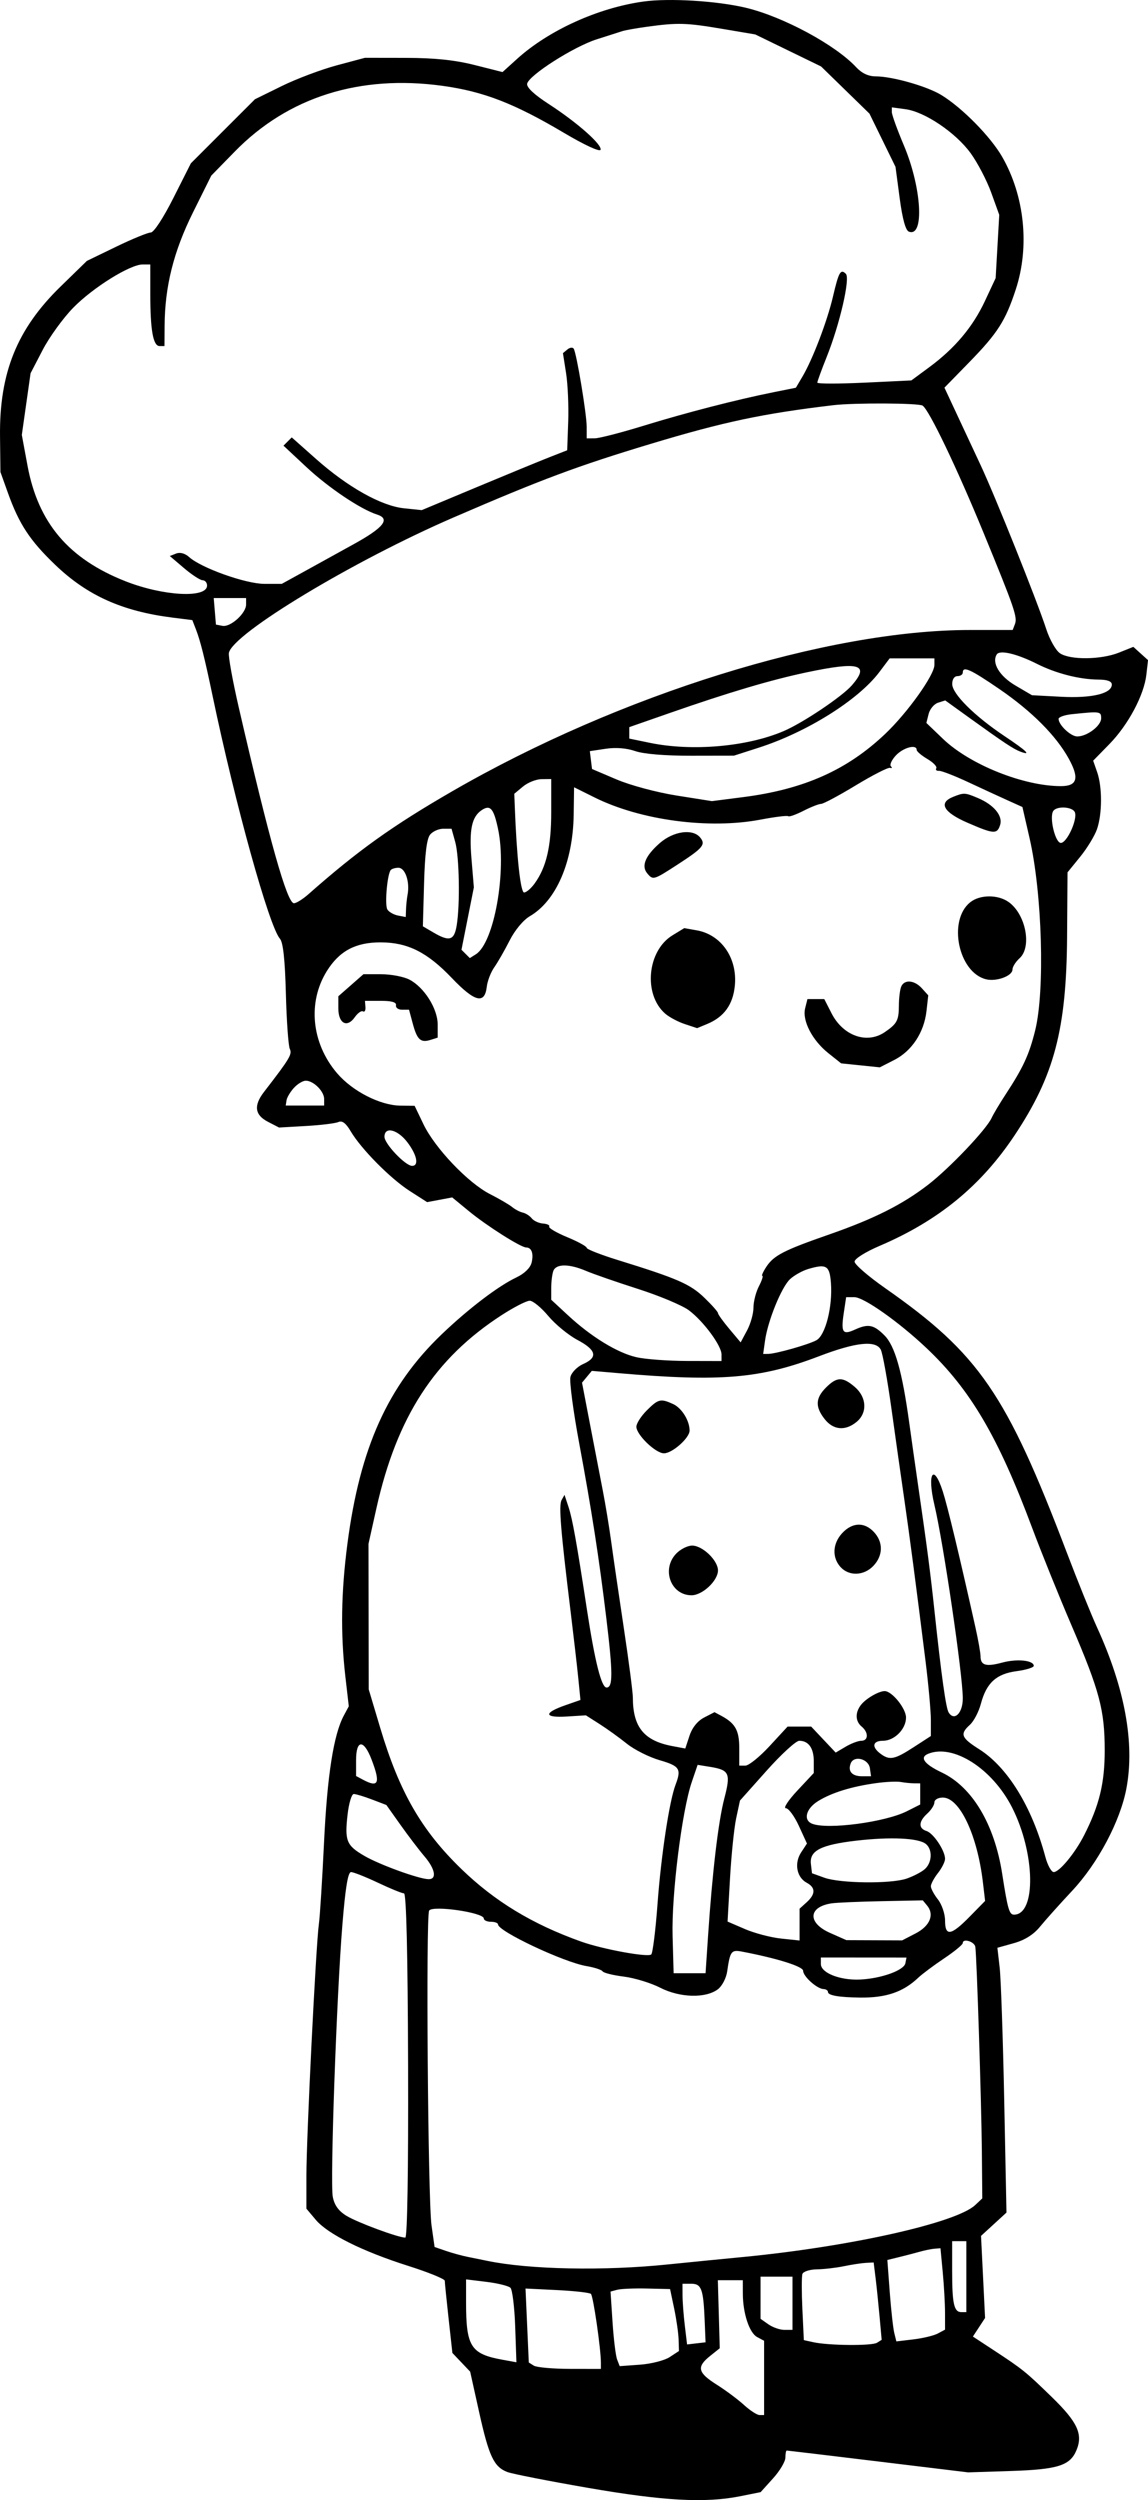 <svg xmlns="http://www.w3.org/2000/svg" version="1.1" viewBox="0.64 0.48 323.56 704.48"><path d="M 181.958 0.919 C 169.192 2.700, 155.290 9.012, 146.386 17.068 L 142.273 20.790 134.386 18.798 C 128.816 17.391, 123.123 16.801, 115 16.787 L 103.500 16.768 95.558 18.892 C 91.190 20.060, 84.215 22.687, 80.058 24.729 L 72.500 28.442 63.468 37.471 L 54.436 46.500 49.518 56.250 C 46.637 61.960, 43.987 66, 43.123 66 C 42.310 66, 37.930 67.799, 33.388 69.997 L 25.130 73.994 17.688 81.247 C 5.414 93.209, 0.433 105.559, 0.648 123.500 L 0.768 133.500 2.889 139.420 C 6.022 148.166, 9.071 152.802, 16.169 159.612 C 25.235 168.310, 35.120 172.747, 49.414 174.533 L 54.845 175.211 55.871 177.856 C 57.113 181.055, 58.328 185.902, 60.542 196.500 C 66.932 227.078, 76.472 261.478, 79.540 265 C 80.439 266.032, 80.961 270.869, 81.214 280.500 C 81.416 288.200, 81.917 295.205, 82.327 296.066 C 83.036 297.554, 82.297 298.782, 75.054 308.158 C 72.088 311.997, 72.432 314.655, 76.143 316.574 L 79.285 318.199 86.893 317.765 C 91.077 317.526, 95.185 317.023, 96.023 316.646 C 97.081 316.170, 98.131 316.958, 99.467 319.230 C 102.393 324.211, 110.663 332.575, 116.127 336.081 L 121.017 339.219 124.555 338.556 L 128.093 337.892 132.797 341.762 C 137.859 345.926, 147.445 352, 148.956 352 C 150.483 352, 151.098 353.760, 150.460 356.302 C 150.093 357.765, 148.427 359.374, 146.180 360.438 C 141.080 362.850, 132.678 369.246, 125.161 376.436 C 109.949 390.988, 102.093 408.419, 98.562 435.458 C 96.775 449.139, 96.593 460.831, 97.980 472.892 L 98.945 481.285 97.546 483.892 C 94.666 489.259, 92.867 500.774, 91.971 519.581 C 91.467 530.153, 90.811 540.534, 90.512 542.651 C 89.692 548.458, 87 602.737, 87 613.459 L 87 622.847 89.636 625.979 C 93.025 630.007, 102.808 634.880, 115.750 638.986 C 121.388 640.775, 126 642.653, 126 643.159 C 126 643.665, 126.483 648.449, 127.072 653.789 L 128.145 663.500 130.649 666.135 L 133.154 668.770 135.672 680.135 C 138.439 692.627, 139.843 695.610, 143.639 697.053 C 145.032 697.583, 155.243 699.587, 166.329 701.508 C 187.685 705.208, 199.433 705.850, 209.343 703.860 L 215.020 702.720 218.510 698.857 C 220.430 696.732, 222 694.096, 222 692.997 C 222 691.899, 222.172 691, 222.383 691 C 222.593 691, 234.181 692.384, 248.133 694.076 L 273.500 697.152 285.500 696.763 C 298.800 696.332, 302.243 695.242, 304.046 690.890 C 305.911 686.386, 304.340 682.987, 297.163 676 C 289.741 668.773, 288.928 668.118, 280.656 662.690 L 274.849 658.879 276.564 656.261 L 278.280 653.644 277.710 642.078 L 277.140 630.513 280.726 627.229 L 284.311 623.946 283.673 592.223 C 283.321 574.775, 282.746 557.986, 282.394 554.914 L 281.754 549.329 286.397 548.029 C 289.487 547.164, 291.953 545.609, 293.770 543.380 C 295.271 541.538, 299.348 536.986, 302.830 533.265 C 310.100 525.495, 316.386 513.635, 318.117 504.423 C 320.512 491.672, 317.686 476.211, 309.815 459 C 308.180 455.425, 304.361 445.975, 301.328 438 C 284.284 393.178, 276.586 381.971, 250.130 363.462 C 245.384 360.141, 241.500 356.780, 241.500 355.994 C 241.500 355.174, 244.522 353.271, 248.587 351.532 C 265.149 344.447, 277.127 334.630, 286.625 320.356 C 297.777 303.595, 301.217 290.564, 301.395 264.397 L 301.518 246.294 305.093 241.897 C 307.059 239.479, 309.193 235.970, 309.834 234.101 C 311.313 229.788, 311.331 222.249, 309.872 218.063 L 308.744 214.828 313.308 210.164 C 318.635 204.719, 323.094 196.347, 323.745 190.567 L 324.204 186.495 322.138 184.625 L 320.071 182.754 316.015 184.377 C 310.937 186.409, 302.145 186.490, 299.348 184.531 C 298.194 183.723, 296.478 180.686, 295.533 177.781 C 292.915 169.733, 281.214 140.508, 277.003 131.500 C 274.946 127.100, 271.815 120.399, 270.046 116.609 L 266.829 109.719 273.766 102.609 C 281.829 94.346, 284.031 90.901, 286.945 82 C 290.883 69.970, 289.425 55.729, 283.126 44.720 C 279.854 39.001, 271.845 30.858, 265.943 27.250 C 261.905 24.781, 252.115 22, 247.464 22 C 245.394 22, 243.535 21.126, 241.924 19.394 C 236.104 13.136, 221.480 5.243, 211 2.701 C 202.898 0.736, 189.264 -0.101, 181.958 0.919 M 183 8.017 C 179.975 8.432, 176.825 8.994, 176 9.266 C 175.175 9.538, 171.947 10.571, 168.827 11.561 C 162.335 13.622, 149.648 21.722, 149.210 24.084 C 149.023 25.094, 151.212 27.152, 155.252 29.765 C 163.266 34.947, 170.422 41.264, 169.901 42.696 C 169.670 43.328, 165.305 41.308, 159.630 37.941 C 145.596 29.617, 136.919 26.257, 125.341 24.665 C 102.017 21.457, 81.822 27.840, 66.846 43.153 L 60.193 49.957 55.039 60.326 C 49.578 71.315, 47.102 81.192, 47.035 92.250 L 47 98 45.625 98 C 43.799 98, 43 93.548, 43 83.375 L 43 75 40.846 75 C 37.291 75, 26.848 81.507, 21.296 87.181 C 18.434 90.107, 14.554 95.460, 12.674 99.078 L 9.256 105.655 8.022 114.345 L 6.789 123.034 8.391 131.674 C 11.385 147.814, 19.967 157.945, 36 164.264 C 46.650 168.462, 59 169.116, 59 165.481 C 59 164.666, 58.438 163.993, 57.750 163.985 C 57.063 163.977, 54.700 162.438, 52.500 160.565 L 48.500 157.159 50.287 156.458 C 51.393 156.025, 52.788 156.403, 53.945 157.450 C 57.343 160.525, 69.902 165, 75.135 165 L 80.064 165 86.282 161.577 C 89.702 159.694, 96.100 156.161, 100.500 153.725 C 108.799 149.132, 110.710 146.677, 106.923 145.476 C 102.303 144.009, 93.238 137.924, 87.019 132.115 L 80.539 126.061 81.704 124.896 L 82.868 123.732 89.684 129.783 C 98.651 137.745, 108.088 143.039, 114.502 143.708 L 119.504 144.229 135.002 137.753 C 143.526 134.192, 152.750 130.395, 155.500 129.317 L 160.500 127.357 160.788 119.332 C 160.946 114.918, 160.677 108.762, 160.189 105.651 L 159.302 99.994 160.562 98.949 C 161.255 98.373, 162.055 98.281, 162.341 98.742 C 163.156 100.061, 165.993 117.141, 165.997 120.750 L 166 124 168.250 123.997 C 169.488 123.995, 175.675 122.402, 182 120.455 C 194.043 116.750, 208.193 113.102, 218.729 110.986 L 224.958 109.736 226.837 106.551 C 229.716 101.672, 233.805 90.936, 235.418 84.019 C 237.031 77.109, 237.566 76.166, 239.043 77.643 C 240.314 78.914, 237.329 91.842, 233.633 101.078 C 232.185 104.697, 231 107.944, 231 108.296 C 231 108.647, 236.963 108.652, 244.250 108.306 L 257.500 107.678 262.500 103.990 C 269.750 98.643, 274.807 92.638, 278.242 85.297 L 281.260 78.848 281.768 69.935 L 282.276 61.022 280.013 54.761 C 278.768 51.318, 276.151 46.306, 274.197 43.624 C 269.991 37.850, 261.299 31.984, 255.873 31.256 L 252 30.737 252 32.077 C 252 32.814, 253.528 37.036, 255.396 41.459 C 260.426 53.372, 261.239 67.457, 256.797 65.752 C 255.874 65.398, 254.989 62.175, 254.215 56.357 L 253.038 47.500 249.366 40 L 245.695 32.500 238.876 25.853 L 232.056 19.205 222.778 14.695 L 213.500 10.184 204.074 8.592 C 194.028 6.895, 191.648 6.830, 183 8.017 M 235.500 114.656 C 215.616 117.021, 204.615 119.351, 184 125.568 C 163.444 131.767, 153.328 135.542, 128.500 146.276 C 100.313 158.463, 66.205 179.021, 65.152 184.456 C 64.961 185.444, 66.219 192.383, 67.947 199.876 C 76.632 237.532, 81.558 255, 83.491 255 C 84.150 255, 85.996 253.845, 87.594 252.433 C 101.478 240.169, 111.237 233.187, 128.149 223.419 C 175.192 196.246, 233.795 178, 274.025 178 L 286.063 178 286.687 176.374 C 287.448 174.389, 286.630 172.001, 277.901 150.738 C 270.346 132.332, 262.486 115.930, 260.666 114.773 C 259.519 114.043, 241.367 113.959, 235.500 114.656 M 61.190 172.742 L 61.500 176.483 63.339 176.832 C 65.610 177.263, 70 173.304, 70 170.826 L 70 169 65.440 169 L 60.879 169 61.190 172.742 M 281.565 184.895 C 280.095 187.274, 282.353 191.017, 286.849 193.654 L 291.500 196.382 299.741 196.816 C 308.398 197.272, 314 195.922, 314 193.379 C 314 192.457, 312.758 191.992, 310.250 191.976 C 304.892 191.941, 298.314 190.263, 292.927 187.557 C 287.165 184.663, 282.398 183.547, 281.565 184.895 M 248.497 189.837 C 242.573 197.714, 228.103 206.788, 214.489 211.164 L 207.500 213.411 195.500 213.432 C 188.055 213.444, 182.048 212.948, 179.675 212.124 C 177.255 211.283, 174.202 211.042, 171.365 211.468 L 166.881 212.140 167.190 214.656 L 167.500 217.172 174.431 220.121 C 178.306 221.770, 185.754 223.766, 191.323 224.648 L 201.284 226.225 210.091 225.096 C 227.220 222.899, 239.419 217.465, 250.162 207.248 C 256.459 201.259, 264 190.685, 264 187.844 L 264 186 257.692 186 L 251.384 186 248.497 189.837 M 227.988 189.937 C 217.992 192.047, 206.040 195.590, 189.750 201.273 L 178 205.372 178 206.986 L 178 208.600 183.810 209.800 C 195.713 212.258, 211.188 210.903, 221.500 206.498 C 226.937 204.176, 237.994 196.755, 240.750 193.578 C 245.874 187.672, 242.832 186.804, 227.988 189.937 M 272 190 C 272 190.550, 271.325 191, 270.500 191 C 269.605 191, 269.008 191.908, 269.020 193.250 C 269.045 196.024, 275.308 202.252, 283.750 207.896 C 290.059 212.114, 291.459 213.480, 288.250 212.286 C 286.300 211.561, 283.631 209.791, 273.776 202.693 L 267.052 197.849 265.028 198.491 C 263.915 198.844, 262.719 200.271, 262.370 201.663 L 261.735 204.192 266.428 208.689 C 273.994 215.939, 289.130 222, 299.668 222 C 304.240 222, 304.892 219.794, 301.926 214.365 C 298.358 207.833, 291.480 200.922, 282.282 194.625 C 274.117 189.036, 272 188.084, 272 190 M 302.750 201.728 C 300.688 201.944, 299 202.538, 299 203.049 C 299 204.770, 302.430 208, 304.257 208 C 307.037 208, 311 204.994, 311 202.885 C 311 200.929, 310.742 200.892, 302.750 201.728 M 253.165 213.324 C 251.964 214.602, 251.323 215.990, 251.741 216.408 C 252.158 216.825, 252.050 217.023, 251.500 216.848 C 250.950 216.672, 246.613 218.885, 241.861 221.764 C 237.110 224.644, 232.704 227, 232.071 227 C 231.438 227, 229.194 227.881, 227.084 228.957 C 224.974 230.034, 223.049 230.715, 222.806 230.473 C 222.563 230.230, 219.064 230.660, 215.030 231.428 C 200.475 234.201, 181.233 231.644, 168.274 225.215 L 162.440 222.320 162.331 230.022 C 162.142 243.368, 157.417 254.309, 149.963 258.658 C 148.124 259.731, 145.749 262.588, 144.275 265.500 C 142.882 268.250, 140.941 271.639, 139.959 273.031 C 138.978 274.424, 138.023 276.895, 137.838 278.523 C 137.265 283.546, 134.460 282.850, 127.999 276.081 C 121.055 268.806, 115.576 266.052, 107.984 266.022 C 100.886 265.994, 96.298 268.430, 92.763 274.106 C 87.273 282.922, 88.433 294.473, 95.657 302.913 C 99.999 307.985, 107.778 311.960, 113.500 312.029 L 117.500 312.078 120 317.289 C 123.213 323.985, 132.570 333.813, 138.710 336.939 C 141.344 338.280, 144.175 339.932, 145 340.610 C 145.825 341.288, 147.173 341.990, 147.996 342.171 C 148.819 342.352, 149.953 343.083, 150.516 343.795 C 151.078 344.507, 152.511 345.163, 153.700 345.252 C 154.889 345.342, 155.668 345.729, 155.431 346.112 C 155.194 346.495, 157.475 347.835, 160.500 349.088 C 163.525 350.342, 166 351.695, 166 352.095 C 166 352.495, 169.938 354.040, 174.750 355.530 C 191.491 360.709, 195.142 362.293, 199.093 366.090 C 201.242 368.154, 203 370.134, 203 370.489 C 203 370.844, 204.438 372.847, 206.195 374.940 L 209.389 378.745 211.195 375.376 C 212.188 373.523, 213 370.633, 213 368.954 C 213 367.275, 213.687 364.573, 214.526 362.950 C 215.365 361.328, 215.804 360, 215.503 360 C 215.201 360, 215.706 358.852, 216.625 357.449 C 218.725 354.244, 221.565 352.780, 234.231 348.371 C 246.907 343.959, 254.903 339.952, 262.148 334.382 C 268.193 329.735, 278.609 318.792, 280.121 315.500 C 280.627 314.400, 282.366 311.475, 283.986 309 C 289.043 301.277, 290.689 297.718, 292.404 290.808 C 295.178 279.629, 294.377 252.173, 290.826 236.690 L 288.805 227.879 284.653 226.007 C 282.369 224.978, 277.350 222.664, 273.500 220.865 C 269.650 219.066, 265.942 217.635, 265.261 217.684 C 264.579 217.734, 264.250 217.405, 264.528 216.954 C 264.807 216.503, 263.677 215.332, 262.018 214.351 C 260.358 213.371, 259 212.216, 259 211.784 C 259 210.119, 255.245 211.110, 253.165 213.324 M 148.046 222.109 L 145.592 224.151 145.732 227.825 C 146.276 242.102, 147.356 251.997, 148.366 251.969 C 148.990 251.951, 150.307 250.829, 151.292 249.474 C 154.624 244.897, 156 239.021, 156 229.374 L 156 220 153.250 220.033 C 151.738 220.052, 149.396 220.986, 148.046 222.109 M 269.250 225.031 C 265.077 226.708, 266.537 229.353, 273.250 232.278 C 280.752 235.546, 281.672 235.610, 282.523 232.928 C 283.334 230.373, 280.766 227.260, 276.282 225.362 C 272.615 223.810, 272.323 223.796, 269.250 225.031 M 136.400 228.765 C 133.611 230.627, 132.842 234.253, 133.516 242.350 L 134.197 250.524 132.451 259.315 L 130.705 268.105 131.880 269.280 L 133.055 270.455 134.754 269.384 C 139.939 266.113, 143.521 245.877, 141.009 234.042 C 139.781 228.258, 138.816 227.152, 136.400 228.765 M 297.477 229.037 C 296.343 230.872, 298.062 238, 299.639 238 C 301.347 238, 304.371 231.410, 303.594 229.383 C 302.976 227.773, 298.418 227.515, 297.477 229.037 M 121.872 235.653 C 120.924 236.795, 120.395 241.045, 120.162 249.403 L 119.824 261.500 122.816 263.250 C 127.337 265.894, 128.657 265.490, 129.358 261.250 C 130.330 255.368, 130.095 241.881, 128.947 237.750 L 127.906 234 125.575 234 C 124.294 234, 122.627 234.744, 121.872 235.653 M 186.583 238.062 C 182.537 241.613, 181.335 244.494, 183.040 246.548 C 184.697 248.545, 184.817 248.510, 191.731 244.017 C 198.821 239.411, 199.615 238.447, 197.964 236.456 C 195.857 233.918, 190.430 234.684, 186.583 238.062 M 110.686 245.750 C 109.701 247.463, 109.065 255.596, 109.825 256.773 C 110.277 257.474, 111.626 258.235, 112.823 258.466 L 115 258.885 115.077 256.693 C 115.119 255.487, 115.316 253.630, 115.515 252.567 C 116.193 248.943, 114.848 245, 112.934 245 C 111.935 245, 110.924 245.338, 110.686 245.750 M 274.061 254.750 C 267.742 259.870, 270.749 274.465, 278.525 276.417 C 281.464 277.154, 286 275.493, 286 273.680 C 286 272.926, 286.900 271.495, 288 270.500 C 291.547 267.290, 289.727 258.024, 284.883 254.631 C 281.837 252.497, 276.773 252.553, 274.061 254.750 M 190.190 264.027 C 183.035 268.387, 181.893 280.703, 188.141 286.122 C 189.276 287.107, 191.761 288.426, 193.661 289.053 L 197.118 290.194 199.960 289.017 C 204.722 287.044, 207.241 283.548, 207.755 278.198 C 208.500 270.450, 203.945 263.856, 197 262.628 L 193.500 262.009 190.190 264.027 M 99.535 278.104 L 96 281.207 96 284.635 C 96 288.888, 98.466 290.208, 100.632 287.115 C 101.460 285.933, 102.505 285.194, 102.956 285.473 C 103.406 285.751, 103.712 285.196, 103.637 284.239 L 103.500 282.500 108 282.500 C 111.067 282.500, 112.420 282.898, 112.250 283.750 C 112.112 284.438, 112.883 285, 113.961 285 L 115.923 285 116.989 288.958 C 118.208 293.487, 119.204 294.387, 122.009 293.497 L 124 292.865 124 289.165 C 124 284.700, 120.198 278.671, 116.021 276.511 C 114.414 275.680, 110.843 275, 108.084 275 L 103.070 275 99.535 278.104 M 254.607 278.582 C 254.273 279.452, 253.993 281.814, 253.985 283.832 C 253.967 288.016, 253.473 288.950, 250.027 291.308 C 244.976 294.765, 238.257 292.385, 234.989 285.979 L 232.959 282 230.588 282 L 228.217 282 227.568 284.587 C 226.694 288.069, 229.563 293.625, 234.105 297.243 L 237.709 300.115 243.160 300.677 L 248.610 301.240 252.704 299.151 C 257.645 296.630, 261.087 291.404, 261.765 285.394 L 262.266 280.951 260.478 278.975 C 258.327 276.599, 255.442 276.405, 254.607 278.582 M 83.457 307.048 C 82.437 308.174, 81.507 309.749, 81.390 310.548 L 81.177 312 86.588 312 L 92 312 92 310.155 C 92 307.990, 88.999 305, 86.826 305 C 85.992 305, 84.476 305.922, 83.457 307.048 M 109 320.804 C 109 322.799, 114.899 329, 116.798 329 C 118.788 329, 118.159 325.897, 115.449 322.344 C 112.672 318.704, 109 317.826, 109 320.804 M 156.607 358.582 C 156.273 359.452, 156 361.640, 156 363.445 L 156 366.726 160.750 371.129 C 167.273 377.175, 174.635 381.683, 180 382.916 C 182.475 383.486, 188.887 383.962, 194.250 383.976 L 204 384 204 382.150 C 204 379.672, 198.929 372.802, 194.818 369.711 C 192.993 368.338, 186.550 365.630, 180.500 363.693 C 174.450 361.756, 167.827 359.457, 165.782 358.585 C 161.041 356.564, 157.382 356.562, 156.607 358.582 M 228.469 358.051 C 226.801 358.542, 224.479 359.837, 223.307 360.929 C 220.894 363.177, 217.052 372.624, 216.263 378.250 L 215.737 382 217.118 381.988 C 219.293 381.969, 228.371 379.407, 230.724 378.148 C 233.283 376.778, 235.338 368.714, 234.836 362.009 C 234.468 357.096, 233.582 356.545, 228.469 358.051 M 238.441 370.546 C 237.631 375.944, 238.146 376.710, 241.543 375.162 C 245.349 373.428, 246.872 373.718, 249.909 376.755 C 252.886 379.732, 254.913 386.887, 256.920 401.500 C 257.525 405.900, 258.706 414.225, 259.545 420 C 261.906 436.252, 262.876 443.700, 263.975 454 C 265.953 472.554, 267.234 481.760, 268.011 483.017 C 269.600 485.589, 272 483.212, 272 479.066 C 272 472.421, 266.565 435.386, 263.993 424.500 C 261.884 415.577, 263.754 412.624, 266.366 420.750 C 267.715 424.945, 271.044 438.806, 275.554 459 C 276.352 462.575, 277.004 466.261, 277.003 467.191 C 276.999 469.753, 278.538 470.202, 283.111 468.970 C 287.314 467.838, 292 468.324, 292 469.890 C 292 470.359, 289.823 471.031, 287.162 471.384 C 281.442 472.143, 278.660 474.687, 277.094 480.591 C 276.497 482.841, 275.107 485.499, 274.004 486.496 C 271.119 489.108, 271.517 490.148, 276.651 493.403 C 284.642 498.470, 291.501 509.628, 295.256 523.668 C 295.893 526.050, 296.956 528, 297.619 528 C 299.221 528, 303.596 522.713, 306.171 517.665 C 310.472 509.233, 312 502.963, 312 493.738 C 312 482.362, 310.557 476.926, 302.636 458.465 C 299.104 450.234, 294.114 437.875, 291.546 431 C 281.968 405.356, 274.142 392.043, 261.769 380.344 C 253.963 372.963, 244.100 366, 241.451 366 L 239.123 366 238.441 370.546 M 142.092 371.019 C 123.171 383.248, 112.477 399.724, 106.730 425.500 L 104.500 435.500 104.529 456 L 104.558 476.500 107.820 487.413 C 113.206 505.432, 119.423 516.234, 130.680 527.135 C 140.113 536.269, 150.715 542.694, 164.429 547.585 C 170.493 549.748, 183.304 552.096, 184.193 551.207 C 184.619 550.781, 185.415 544.372, 185.961 536.966 C 186.964 523.347, 189.284 508.013, 191.041 503.391 C 192.738 498.929, 192.213 498.118, 186.576 496.479 C 183.593 495.612, 179.430 493.521, 177.326 491.832 C 175.222 490.143, 171.760 487.651, 169.634 486.295 L 165.768 483.828 160.382 484.164 C 153.968 484.564, 153.771 483.155, 159.941 481 L 164.236 479.500 163.640 473.500 C 163.312 470.200, 162.355 461.875, 161.514 455 C 158.655 431.650, 158.086 424.670, 158.917 423.184 L 159.746 421.702 160.903 425.207 C 161.979 428.467, 163.198 435.273, 166.060 454 C 168.306 468.694, 170.146 476, 171.600 476 C 173.409 476, 173.395 471.922, 171.535 456.500 C 169.486 439.511, 167.386 425.974, 163.881 407.143 C 162.207 398.147, 161.097 389.748, 161.416 388.478 C 161.736 387.204, 163.340 385.574, 164.998 384.841 C 169.230 382.967, 168.735 380.886, 163.381 378.046 C 160.840 376.698, 157.145 373.662, 155.169 371.298 C 153.193 368.934, 150.842 367, 149.943 367 C 149.045 367, 145.512 368.809, 142.092 371.019 M 231.500 382.638 C 214.966 388.956, 203.826 389.897, 174.970 387.413 L 167.440 386.765 166.061 388.426 L 164.682 390.088 166.928 401.794 C 168.163 408.232, 169.787 416.650, 170.537 420.500 C 171.287 424.350, 172.359 430.875, 172.920 435 C 173.482 439.125, 175.079 450.063, 176.470 459.306 C 177.862 468.549, 179.003 477.324, 179.006 478.806 C 179.023 487.172, 182.143 490.998, 190.177 492.505 L 193.785 493.182 194.976 489.574 C 195.726 487.301, 197.249 485.405, 199.092 484.452 L 202.018 482.939 203.931 483.963 C 207.885 486.079, 209 488.083, 209 493.071 L 209 498 210.732 498 C 211.684 498, 214.749 495.525, 217.542 492.500 L 222.620 487 225.942 487 L 229.264 487 232.719 490.664 L 236.175 494.328 238.992 492.664 C 240.541 491.749, 242.527 491, 243.404 491 C 245.419 491, 245.475 488.639, 243.500 487 C 241.703 485.508, 241.616 483.083, 243.282 480.913 C 244.652 479.129, 248.296 477, 249.980 477 C 252.048 477, 256 481.893, 256 484.455 C 256 487.704, 252.727 491, 249.500 491 C 246.593 491, 246.240 492.702, 248.750 494.608 C 251.349 496.581, 252.728 496.319, 258.110 492.832 L 263 489.663 263 485.138 C 263 482.649, 262.324 475.187, 261.499 468.556 C 258.843 447.228, 256.939 432.740, 255.445 422.500 C 254.642 417, 253.050 405.759, 251.905 397.520 C 250.761 389.281, 249.398 381.744, 248.877 380.770 C 247.442 378.089, 241.826 378.693, 231.500 382.638 M 233.455 391.455 C 230.456 394.453, 230.351 396.905, 233.073 400.365 C 235.499 403.449, 238.843 403.758, 242.014 401.190 C 245.157 398.644, 244.958 394.221, 241.569 391.306 C 238.158 388.372, 236.507 388.402, 233.455 391.455 M 182.923 397.923 C 181.315 399.531, 180 401.590, 180 402.500 C 180 404.777, 185.416 410, 187.777 410 C 190.122 410, 195 405.674, 195 403.595 C 195 400.783, 192.785 397.223, 190.343 396.110 C 186.834 394.512, 186.173 394.673, 182.923 397.923 M 238.049 432.448 C 235.300 435.375, 235.085 439.332, 237.530 442.033 C 239.928 444.683, 244.158 444.525, 246.826 441.686 C 249.554 438.782, 249.607 435.029, 246.961 432.189 C 244.285 429.316, 240.899 429.415, 238.049 432.448 M 191.174 438.314 C 187.014 442.743, 189.728 450, 195.545 450 C 198.623 450, 203 445.890, 203 443 C 203 440.181, 198.651 436, 195.720 436 C 194.416 436, 192.370 437.042, 191.174 438.314 M 216.713 499.422 L 209.199 507.845 208.134 512.811 C 207.548 515.543, 206.762 523.215, 206.386 529.861 L 205.703 541.944 210.602 544.058 C 213.296 545.220, 217.863 546.421, 220.750 546.726 L 226 547.280 226 542.795 L 226 538.310 228 536.500 C 230.538 534.203, 230.542 532.360, 228.012 531.006 C 225.177 529.489, 224.438 525.506, 226.428 522.469 L 228.077 519.952 225.795 514.976 C 224.539 512.239, 222.885 510, 222.119 510 C 221.353 510, 222.813 507.769, 225.363 505.043 L 230 500.086 230 496.743 C 230 493.077, 228.522 491, 225.913 491 C 224.985 491, 220.845 494.790, 216.713 499.422 M 101 496.465 L 101 500.930 102.934 501.965 C 107.346 504.326, 107.922 502.980, 105.364 496.283 C 103.166 490.528, 101 490.618, 101 496.465 M 262.250 494.662 C 259.733 495.678, 261.121 497.585, 266.093 499.946 C 274.672 504.019, 280.941 514.540, 283.107 528.500 C 284.647 538.423, 285.102 540, 286.424 540 C 292.741 540, 292.430 522.630, 285.884 509.778 C 280.311 498.837, 269.322 491.809, 262.250 494.662 M 240.407 497.382 C 239.549 499.618, 240.780 501, 243.629 501 L 246.139 501 245.820 498.750 C 245.439 496.069, 241.311 495.026, 240.407 497.382 M 195.617 502.612 C 192.833 510.781, 189.884 534.433, 190.207 546 L 190.500 556.500 195 556.500 L 199.500 556.500 200.202 546 C 201.407 527.999, 203.093 513.749, 204.786 507.257 C 206.636 500.165, 206.219 499.234, 200.795 498.354 L 197.263 497.781 195.617 502.612 M 247.500 502.943 C 240.587 503.912, 235.086 505.615, 231.250 507.973 C 227.787 510.101, 226.936 513.378, 229.582 514.393 C 233.980 516.081, 250.137 513.935, 256.250 510.851 L 260 508.959 260 505.980 L 260 503 258.250 502.986 C 257.288 502.979, 255.600 502.808, 254.500 502.607 C 253.400 502.406, 250.250 502.557, 247.500 502.943 M 98.598 511.837 C 97.763 519.220, 98.290 520.505, 103.367 523.451 C 107.703 525.968, 118.849 530, 121.468 530 C 123.834 530, 123.287 527.100, 120.250 523.540 C 118.737 521.767, 115.709 517.791, 113.520 514.706 L 109.539 509.096 105.486 507.548 C 103.257 506.697, 100.944 506, 100.346 506 C 99.748 506, 98.961 508.627, 98.598 511.837 M 264 508.345 C 264 509.085, 263.100 510.505, 262 511.500 C 259.523 513.742, 259.437 515.687, 261.784 516.431 C 263.739 517.052, 267 521.952, 267 524.269 C 267 525.073, 266.100 526.874, 265 528.273 C 263.900 529.671, 263 531.349, 263 532 C 263 532.651, 263.900 534.329, 265 535.727 C 266.100 537.126, 267 539.784, 267 541.635 C 267 546.190, 268.668 545.932, 273.937 540.564 L 278.290 536.128 277.660 530.814 C 276.078 517.487, 271.104 507, 266.364 507 C 265.050 507, 264 507.598, 264 508.345 M 242 519.145 C 231.984 520.306, 228.742 521.973, 229.190 525.730 L 229.500 528.334 233 529.591 C 237.451 531.189, 251.649 531.354, 256.101 529.858 C 257.970 529.231, 260.288 528.036, 261.250 527.203 C 263.351 525.387, 263.536 521.689, 261.606 520.088 C 259.571 518.399, 251.702 518.021, 242 519.145 M 97.148 542.750 C 95.505 562.956, 93.651 615.328, 94.432 619.488 C 94.875 621.849, 96.044 623.479, 98.284 624.854 C 101.332 626.726, 112.867 631, 114.872 631 C 115.442 631, 115.750 612.046, 115.659 582.500 C 115.561 550.780, 115.162 534, 114.505 533.999 C 113.952 533.999, 110.647 532.649, 107.160 530.999 C 103.673 529.350, 100.264 528, 99.584 528 C 98.712 528, 97.994 532.350, 97.148 542.750 M 235 536.811 C 228.409 537.814, 228.189 542.312, 234.593 545.144 L 239.187 547.176 247.046 547.210 L 254.906 547.245 258.703 545.280 C 262.747 543.188, 264.066 539.989, 261.940 537.428 L 260.727 535.966 249.113 536.199 C 242.726 536.326, 236.375 536.602, 235 536.811 M 121.592 538.851 C 120.645 540.383, 121.252 620.448, 122.265 627.572 L 123.127 633.644 126.314 634.740 C 128.066 635.343, 130.850 636.105, 132.500 636.435 C 134.150 636.764, 136.625 637.267, 138 637.552 C 149.846 640.008, 170.955 640.419, 189 638.546 C 191.475 638.289, 196.200 637.815, 199.500 637.493 C 202.800 637.172, 207.750 636.689, 210.500 636.420 C 240.467 633.497, 270.182 626.825, 275.498 621.827 L 277.495 619.949 277.369 606.225 C 277.245 592.800, 275.932 551.890, 275.534 549.083 C 275.324 547.601, 272 546.574, 272 547.991 C 272 548.439, 269.637 550.384, 266.750 552.314 C 263.863 554.244, 260.572 556.702, 259.437 557.776 C 255.164 561.821, 250.367 563.451, 243 563.360 C 237.055 563.286, 234 562.752, 234 561.787 C 234 561.354, 233.438 560.985, 232.750 560.967 C 230.923 560.918, 227 557.403, 227 555.815 C 227 554.595, 219.685 552.301, 209.742 550.404 C 206.754 549.833, 206.409 550.296, 205.602 555.954 C 205.328 557.878, 204.158 560.127, 202.961 561.030 C 199.529 563.619, 192.253 563.419, 186.714 560.584 C 184.081 559.237, 179.463 557.827, 176.450 557.451 C 173.438 557.074, 170.752 556.408, 170.482 555.970 C 170.211 555.532, 168.166 554.866, 165.937 554.489 C 159.522 553.406, 141.023 544.695, 141.006 542.750 C 141.003 542.337, 140.100 542, 139 542 C 137.900 542, 137 541.586, 137 541.079 C 137 539.390, 122.550 537.301, 121.592 538.851 M 232 553.911 C 232 556.401, 237.345 558.524, 243 558.280 C 248.940 558.023, 255.421 555.703, 255.815 553.692 L 256.131 552.083 244.065 552.074 L 232 552.065 232 553.911 M 269 640.418 C 269 649.691, 269.520 652, 271.607 652 L 273 652 273 642 L 273 632 271 632 L 269 632 269 640.418 M 260 634.942 C 258.625 635.329, 255.978 636.019, 254.118 636.475 L 250.736 637.303 251.417 646.401 C 251.792 651.406, 252.364 656.568, 252.689 657.873 L 253.278 660.246 258.111 659.673 C 260.768 659.359, 263.856 658.612, 264.971 658.015 L 267 656.930 266.993 652.215 C 266.989 649.622, 266.699 644.462, 266.348 640.750 L 265.711 634 264.105 634.118 C 263.222 634.183, 261.375 634.554, 260 634.942 M 238.500 639.057 C 236.300 639.512, 232.861 639.911, 230.857 639.942 C 228.853 639.974, 227.026 640.563, 226.796 641.250 C 226.566 641.938, 226.563 646.412, 226.789 651.193 L 227.201 659.885 229.880 660.474 C 234.215 661.426, 246.387 661.531, 247.819 660.628 L 249.137 659.797 248.535 653.149 C 248.203 649.492, 247.694 644.587, 247.405 642.250 L 246.877 638 244.689 638.115 C 243.485 638.178, 240.700 638.602, 238.500 639.057 M 215 647.943 L 215 653.887 217.223 655.443 C 218.445 656.299, 220.470 657, 221.723 657 L 224 657 224 649.500 L 224 642 219.500 642 L 215 642 215 647.943 M 132 649.260 C 132 661.744, 133.311 663.792, 142.346 665.430 L 146.191 666.127 145.846 656.111 C 145.656 650.603, 145.050 645.663, 144.500 645.133 C 143.950 644.604, 140.912 643.855, 137.750 643.470 L 132 642.770 132 649.260 M 203.231 652.587 L 203.500 662.173 200.750 664.374 C 196.918 667.441, 197.294 669.052, 202.628 672.422 C 205.172 674.029, 208.646 676.616, 210.349 678.172 C 212.052 679.727, 214.020 681, 214.723 681 L 216 681 216 670.535 L 216 660.070 214.044 659.023 C 211.829 657.838, 210.014 652.321, 210.006 646.750 L 210 643 206.481 643 L 202.962 643 203.231 652.587 M 193.009 647.250 C 193.013 649.038, 193.304 652.886, 193.654 655.802 L 194.291 661.105 196.895 660.802 L 199.500 660.500 199.256 654.500 C 198.890 645.487, 198.355 644, 195.481 644 L 193 644 193.009 647.250 M 149.217 655.765 L 149.680 666.184 151.090 667.077 C 151.865 667.568, 156.438 667.976, 161.250 667.985 L 170 668 170 666.224 C 170 662.346, 167.841 647.461, 167.192 646.859 C 166.811 646.506, 162.507 646.022, 157.627 645.782 L 148.753 645.346 149.217 655.765 M 174.608 645.696 L 172.717 646.201 173.285 654.851 C 173.598 659.608, 174.178 664.337, 174.576 665.359 L 175.298 667.219 181.027 666.804 C 184.178 666.577, 187.936 665.617, 189.378 664.672 L 192 662.954 191.904 659.727 C 191.851 657.952, 191.288 654.025, 190.654 651 L 189.500 645.500 183 645.346 C 179.425 645.261, 175.649 645.419, 174.608 645.696" stroke="none" fill-rule="evenodd"/></svg>